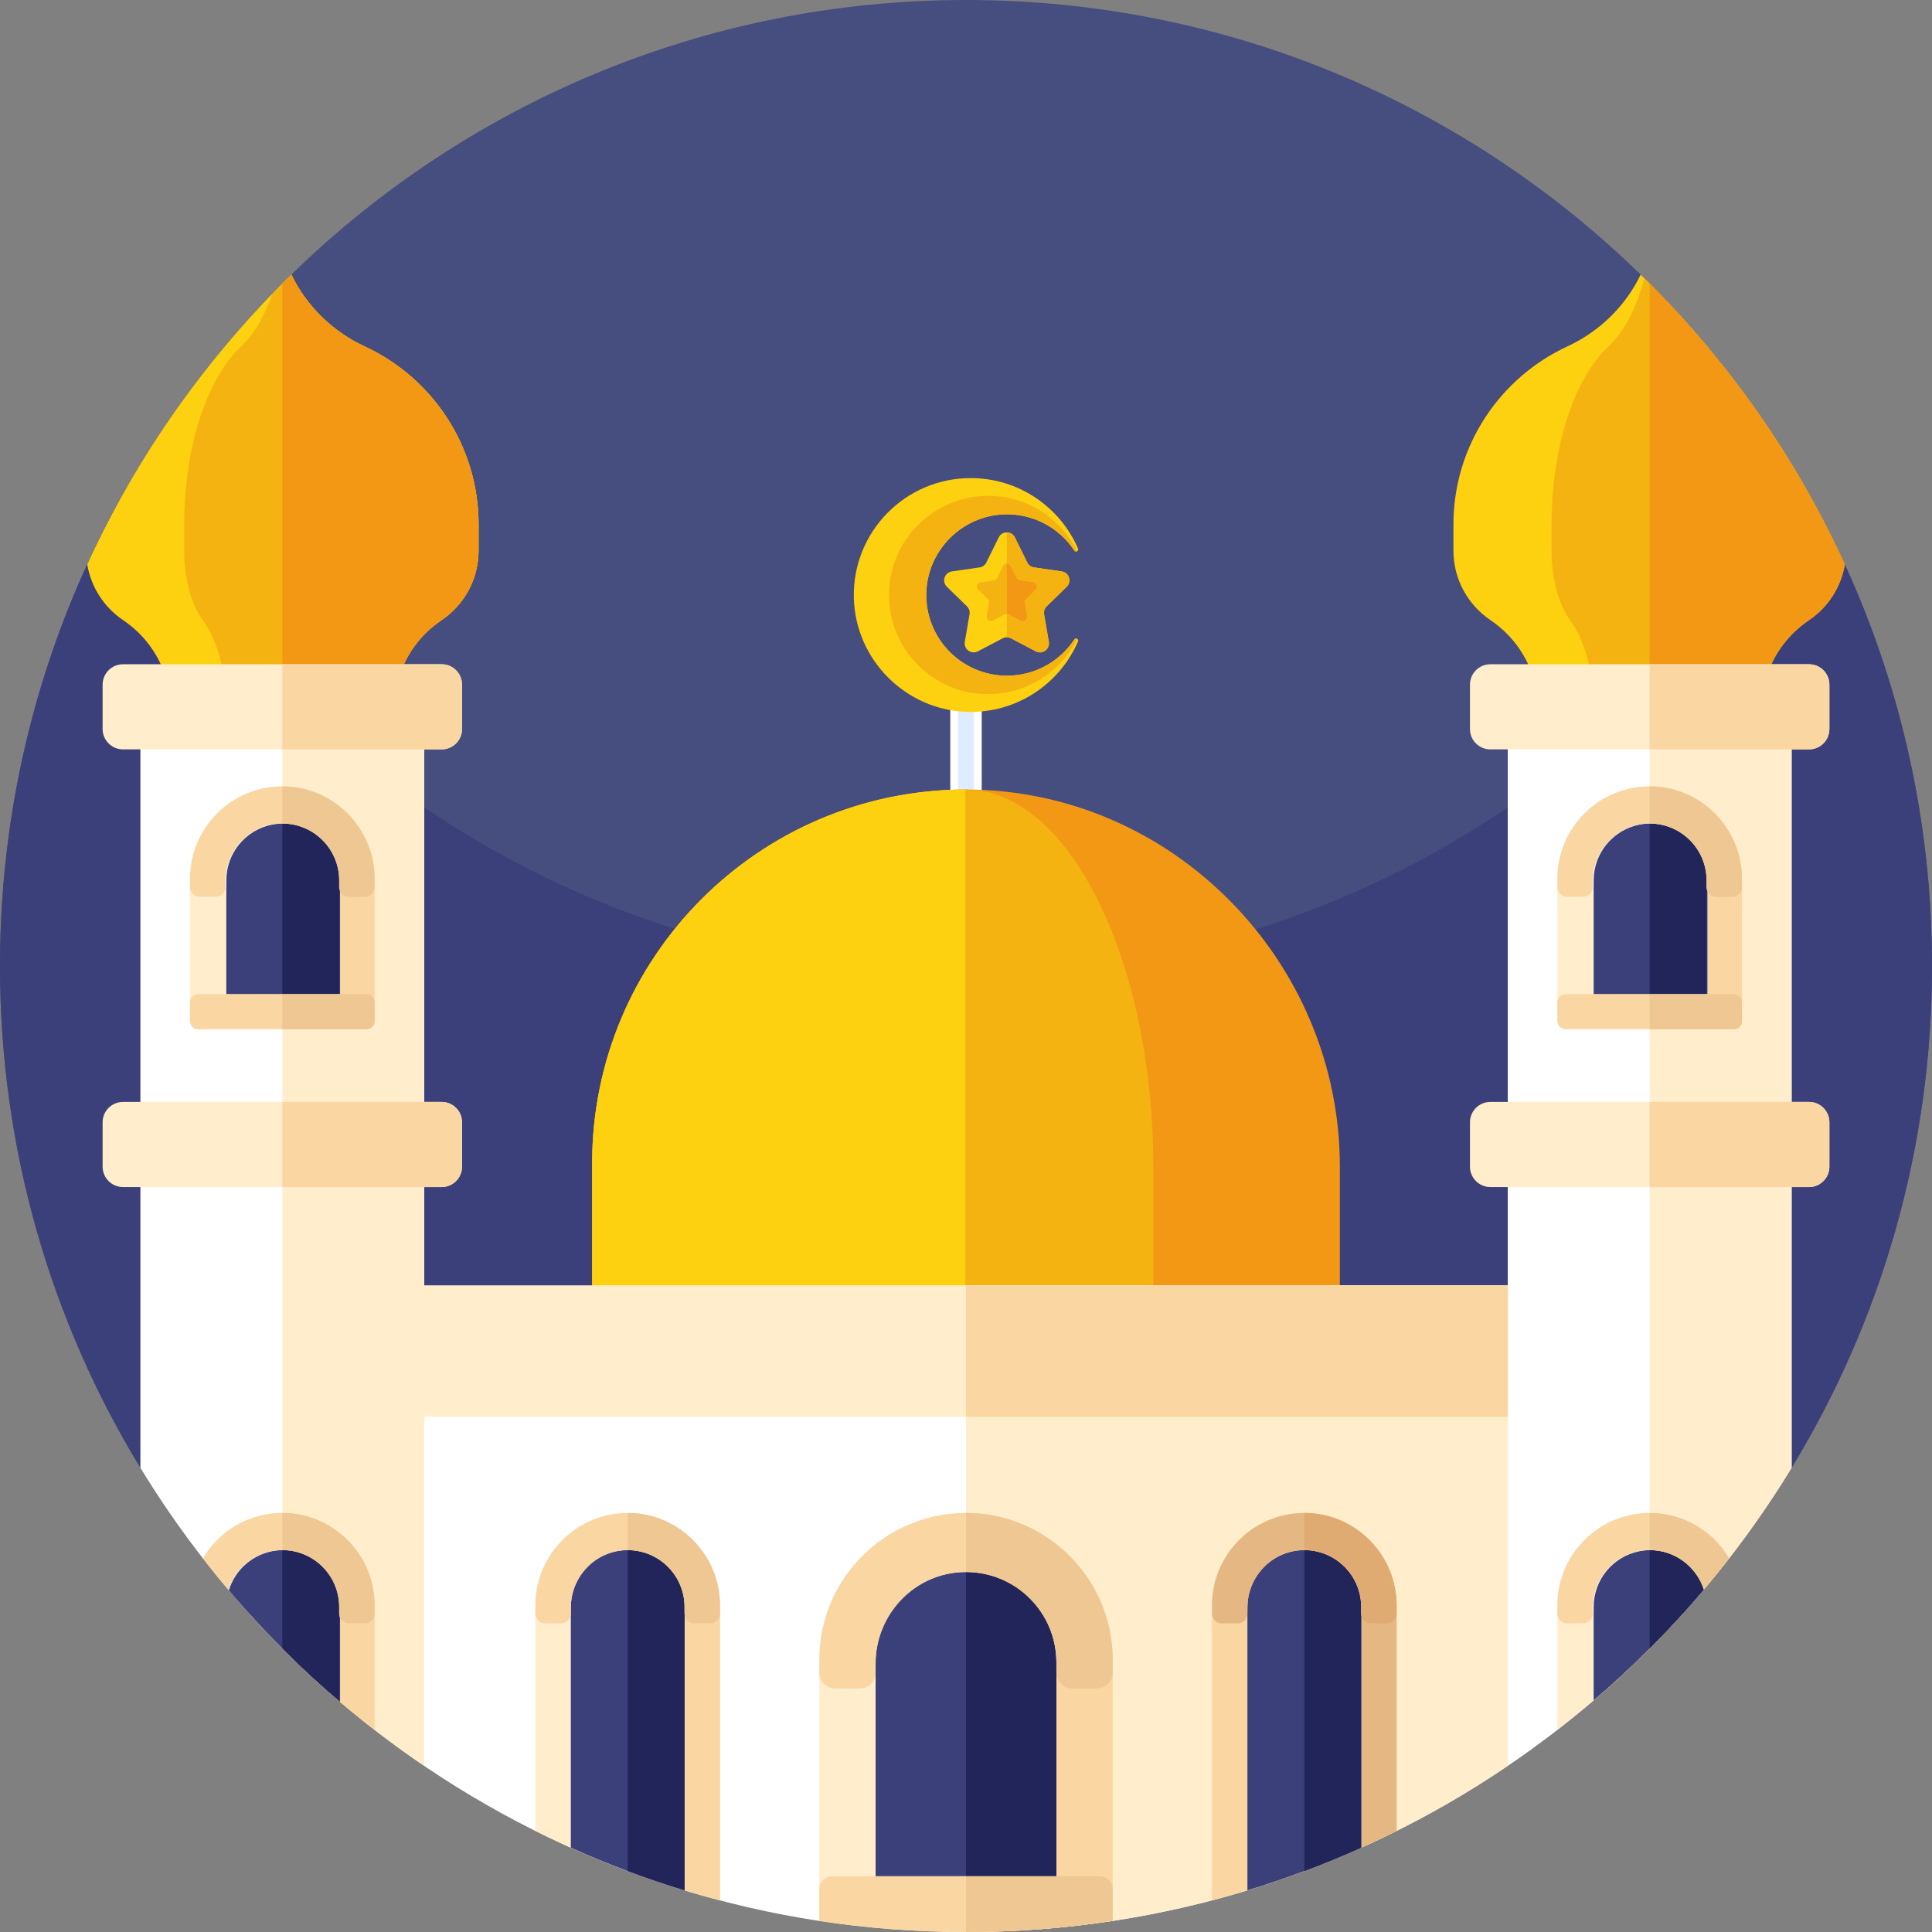 <svg id="Capa_1" enable-background="new 0 0 512 512" height="512" viewBox="0 0 512 512" width="512" xmlns="http://www.w3.org/2000/svg"><rect x="0" y="0" width="512" height="512" fill="#808080" stroke="none"/><g><path d="m474.795 388.981v-.011c-135.861 76.395-301.728 76.395-437.589 0h-.011c-23.606-38.751-37.195-84.266-37.195-132.97 0-37.984 8.267-74.027 23.115-106.443 12.213-26.677 28.874-50.89 49.045-71.701.875-.907 1.76-1.813 2.656-2.709.789-.8 1.589-1.589 2.389-2.368 46.134-45.035 109.227-72.779 178.795-72.779s132.651 27.744 178.795 72.779c.32.309.64.629.96.939.48.469.96.949 1.429 1.419 21.365 21.397 38.965 46.571 51.701 74.421 14.848 32.415 23.115 68.458 23.115 106.442 0 48.704-13.6 94.229-37.205 132.981z" fill="#464d7f"/><g><g><path d="m512 256c0 48.693-13.6 94.219-37.205 132.971-135.861 76.395-301.728 76.395-437.589 0-23.606-38.752-37.206-84.278-37.206-132.971 0-46.219 12.245-89.568 33.675-126.997 11.787 20.587 26.357 39.381 43.189 55.861 10.944 10.731 22.837 20.48 35.563 29.099 40.949 27.808 90.368 44.043 143.573 44.043s102.635-16.235 143.573-44.043c12.725-8.619 24.619-18.368 35.563-29.099 16.832-16.48 31.403-35.275 43.189-55.861 21.43 37.429 33.675 80.778 33.675 126.997z" fill="#3b407a"/></g></g><g><g><g><path d="m251.834 183.306h8.333v40.274h-8.333z" fill="#fff"/><path d="m253.918 183.306h4.166v40.274h-4.166z" fill="#dfebff"/><g><path d="m156.924 308.311v38.3c0 2.478 2.004 4.482 4.478 4.482h189.194c2.473 0 4.482-2.004 4.482-4.482v-37.449c0-54.536-44.567-99.923-99.077-99.928h-.184c-54.633.097-98.893 44.418-98.893 99.077z" fill="#f29814"/><path d="m156.924 308.311v38.3c0 2.478 2.004 4.482 4.478 4.482h141.986c1.237 0 2.246-2.004 2.246-4.482v-37.449c0-54.536-22.328-99.923-49.633-99.928h-.184c-54.633.097-98.893 44.418-98.893 99.077z" fill="#f4b311"/><path d="m285.683 169.993c-4.859 11.223-16.166 19.003-29.252 18.665-16.394-.425-29.748-13.806-30.152-30.2-.425-17.464 13.6-31.757 30.972-31.757 12.74 0 23.678 7.688 28.437 18.674.118.276-.009.575-.246.706-.079.048-.171.075-.272.075h-.005c-.189 0-.364-.096-.465-.254-3.982-6.017-10.929-9.903-18.753-9.578-11.061.46-20.051 9.491-20.459 20.556-.443 12.175 9.293 22.183 21.367 22.183 7.451 0 14.021-3.816 17.845-9.596.101-.158.276-.254.465-.254.101 0 .197.026.276.079.238.126.361.429.242.701z" fill="#fed110"/><path d="m285.166 169.212c.101 0 .197.026.276.079-4.285 8.692-13.232 14.67-23.577 14.67-14.512 0-26.279-11.762-26.279-26.275 0-14.512 11.767-26.279 26.279-26.279 10.346 0 19.293 5.982 23.577 14.674-.079.048-.171.075-.272.075h-.005c-.189 0-.364-.096-.465-.254-3.982-6.017-10.929-9.903-18.753-9.578-11.061.46-20.051 9.491-20.459 20.556-.443 12.175 9.293 22.183 21.367 22.183 7.451 0 14.021-3.816 17.845-9.596.102-.158.277-.255.466-.255z" fill="#f4b311"/><path d="m277.381 160.678c-.561.548-.816 1.342-.684 2.114l1.254 7.307c.333 1.947-1.715 3.434-3.465 2.513l-6.561-3.447c-.346-.18-.728-.272-1.11-.272s-.763.092-1.11.272l-6.561 3.447c-1.754.921-3.798-.566-3.465-2.513l1.254-7.307c.132-.772-.127-1.566-.689-2.114l-5.307-5.171c-1.417-1.381-.636-3.789 1.324-4.074l7.333-1.066c.776-.11 1.452-.601 1.798-1.303l3.281-6.649c.439-.886 1.289-1.329 2.14-1.329s1.702.443 2.14 1.329l3.28 6.649c.346.702 1.017 1.193 1.798 1.303l7.333 1.066c1.956.285 2.741 2.693 1.324 4.074z" fill="#fed110"/><path d="m277.381 160.678c-.561.548-.816 1.342-.684 2.114l1.254 7.307c.333 1.947-1.715 3.434-3.465 2.513l-6.561-3.447c-.346-.18-.728-.272-1.11-.272v-27.805c.851 0 1.702.443 2.14 1.329l3.28 6.649c.346.702 1.017 1.193 1.798 1.303l7.333 1.066c1.956.285 2.741 2.693 1.324 4.074z" fill="#f4b311"/><path d="m271.871 158.754c-.269.262-.39.642-.327 1.011l.6 3.496c.159.932-.82 1.643-1.658 1.202l-3.139-1.649c-.166-.086-.348-.13-.531-.13s-.365.044-.531.13l-3.139 1.649c-.839.441-1.817-.271-1.658-1.202l.6-3.496c.063-.369-.061-.749-.329-1.011l-2.539-2.474c-.678-.661-.304-1.813.634-1.949l3.508-.51c.371-.052.695-.287.86-.623l1.57-3.181c.21-.424.617-.636 1.024-.636s.814.212 1.024.636l1.57 3.181c.166.336.487.571.86.623l3.508.51c.936.136 1.311 1.288.634 1.949z" fill="#f4b311"/><path d="m271.871 158.754c-.269.262-.39.642-.327 1.011l.6 3.496c.159.932-.82 1.643-1.658 1.202l-3.139-1.649c-.166-.086-.348-.13-.531-.13v-13.303c.407 0 .814.212 1.024.636l1.57 3.181c.166.336.487.571.86.623l3.508.51c.936.136 1.311 1.288.634 1.949z" fill="#f29814"/><path d="m156.924 308.311v38.3c0 2.478 2.004 4.482 4.478 4.482h94.415v-141.859c-54.633.097-98.893 44.418-98.893 99.077z" fill="#fed110"/></g><path d="m399.573 340.683v127.296c-40.938 27.786-90.357 44.021-143.573 44.021-52.8 0-101.867-15.979-142.624-43.371-.171-.117-.341-.234-.512-.352-.139-.107-.288-.213-.437-.309v-127.285z" fill="#fff"/><path d="m399.573 340.683v127.285c-40.949 27.797-90.357 44.032-143.573 44.032v-171.317z" fill="#ffedcc"/><g><path d="m474.795 184.864v204.107c-8.011 13.163-17.184 25.547-27.371 37.013-3.307 3.723-6.731 7.349-10.24 10.88-10.805 10.827-22.581 20.683-35.179 29.451-.811.565-1.621 1.12-2.432 1.653v-283.104z" fill="#fff"/><path d="m474.795 184.864v204.107c-8.011 13.163-17.184 25.547-27.371 37.013-3.307 3.723-6.731 7.349-10.24 10.88v-252z" fill="#ffedcc"/><g><g><path d="m488.885 149.557c-1.024 6.155-4.555 11.445-9.515 14.795-5.248 3.541-9.131 8.64-11.072 14.464-1.205 3.648-4.683 6.048-8.533 6.048h-45.173c-3.84 0-7.317-2.4-8.523-6.048-1.941-5.824-5.824-10.923-11.072-14.464-5.92-4-9.824-10.773-9.824-18.464v-6.859c0-20.928 12.352-38.955 30.165-47.211 8.555-3.957 15.424-10.688 19.456-19.04.32.309.64.629.96.939.48.469.96.949 1.429 1.419 21.366 21.397 38.966 46.571 51.702 74.421z" fill="#fed110"/><path d="m488.885 149.557c-1.024 6.155-4.555 11.445-9.515 14.795-5.248 3.541-9.131 8.64-11.072 14.464-1.205 3.648-4.683 6.048-8.533 6.048h-37.515c-.384-8.299-2.667-15.787-6.165-20.512-2.955-4-4.907-10.773-4.907-18.464v-6.859c0-20.928 6.176-38.955 15.083-47.211 4.107-3.808 7.445-10.187 9.493-18.101.48.469.96.949 1.429 1.419 21.366 21.397 38.966 46.571 51.702 74.421z" fill="#f4b311"/><path d="m488.885 149.557c-1.024 6.155-4.555 11.445-9.515 14.795-5.248 3.541-9.131 8.64-11.072 14.464-1.205 3.648-4.683 6.048-8.533 6.048h-22.581v-109.728c21.365 21.397 38.965 46.571 51.701 74.421z" fill="#f29814"/></g><path d="m484.804 181.438v11.754c0 2.987-2.417 5.403-5.403 5.403h-84.442c-2.982 0-5.403-2.417-5.403-5.403v-11.754c0-2.987 2.421-5.403 5.403-5.403h84.442c2.987 0 5.403 2.416 5.403 5.403z" fill="#ffedcc"/><path d="m484.804 181.438v11.754c0 2.987-2.417 5.403-5.403 5.403h-42.221v-22.56h42.221c2.987 0 5.403 2.416 5.403 5.403z" fill="#f9d6a2"/><path d="m484.804 297.426v11.754c0 2.987-2.417 5.403-5.403 5.403h-84.442c-2.982 0-5.403-2.417-5.403-5.403v-11.754c0-2.987 2.421-5.403 5.403-5.403h84.442c2.987 0 5.403 2.417 5.403 5.403z" fill="#ffedcc"/><path d="m484.804 297.426v11.754c0 2.987-2.417 5.403-5.403 5.403h-42.221v-22.56h42.221c2.987 0 5.403 2.417 5.403 5.403z" fill="#f9d6a2"/></g><g><path d="m412.717 235.022h48.927v35.572h-48.927z" fill="#ffedcc"/><path d="m437.18 235.022h24.463v35.572h-24.463z" fill="#f9d6a2"/><g><path d="m452.486 233.315v30.147h-30.15v-30.147c0-7.252 5.12-13.307 11.943-14.747 1.008-.214 2.055-.326 3.13-.326.912 0 1.808.08 2.675.237 7.051 1.261 12.402 7.424 12.402 14.836z" fill="#3b407a"/><path d="m452.257 233.315v30.147h-15.077v-45.22c8.328 0 15.077 6.749 15.077 15.073z" fill="#212559"/><g><path d="m461.645 265.627v4.967c0 1.195-.969 2.165-2.165 2.165h-44.597c-1.195 0-2.165-.969-2.165-2.165v-4.967c0-1.195.969-2.165 2.165-2.165h44.597c1.196.001 2.165.97 2.165 2.165z" fill="#f9d6a2"/><path d="m461.645 265.627v4.967c0 1.195-.969 2.165-2.165 2.165h-22.299v-9.296h22.299c1.196 0 2.165.969 2.165 2.164z" fill="#efc792"/></g><path d="m461.643 233.166v1.857c0 1.454-1.178 2.632-2.632 2.632h-4.126c-1.454 0-2.632-1.178-2.632-2.632v-1.708c0-8.408-6.882-15.209-15.325-15.071-8.267.135-14.822 7.051-14.822 15.319v1.46c0 1.454-1.178 2.632-2.632 2.632h-4.126c-1.454 0-2.632-1.178-2.632-2.632v-2.168c0-13.569 11.105-24.593 24.704-24.462 13.469.13 24.223 11.305 24.223 24.773z" fill="#f9d6a2"/><path d="m461.643 232.854v2.168c0 1.454-1.178 2.632-2.632 2.632h-4.126c-1.454 0-2.632-1.178-2.632-2.632v-1.708c0-8.324-6.746-15.073-15.073-15.073v-9.85c13.49 0 24.463 10.974 24.463 24.463z" fill="#efc792"/></g></g><g><path d="m445.984 427.573c-2.848 3.168-5.792 6.261-8.8 9.291-4.757 4.779-9.717 9.355-14.848 13.739-3.136 2.688-6.347 5.301-9.621 7.84v-30.869h33.269z" fill="#ffedcc"/><path d="m445.984 427.573c-2.848 3.168-5.792 6.261-8.8 9.291v-9.291z" fill="#f9d6a2"/><g><path d="m451.701 421.045c-.053.064-.117.139-.171.203-1.344 1.589-2.72 3.168-4.107 4.736-3.307 3.723-6.731 7.349-10.24 10.88-4.757 4.779-9.717 9.355-14.848 13.739v-24.736c0-7.253 5.12-13.301 11.947-14.741.928-.203 1.899-.309 2.901-.32.032-.011.075-.011.107-.011h.117c.917 0 1.813.085 2.677.235 5.452.97 9.879 4.874 11.617 10.015z" fill="#3b407a"/><path d="m451.531 421.248c-1.344 1.589-2.72 3.168-4.107 4.736-3.307 3.723-6.731 7.349-10.24 10.88v-26.069h.107c6.666.042 12.298 4.426 14.24 10.453z" fill="#212559"/><path d="m458.176 413.045c-2.101 2.709-4.267 5.376-6.475 8-.053.064-.117.139-.171.203-1.973-6.144-7.776-10.571-14.603-10.453-8.267.139-14.816 7.051-14.816 15.317v1.461c0 1.461-1.184 2.635-2.635 2.635h-4.128c-1.451 0-2.635-1.173-2.635-2.635v-2.165c0-13.568 11.104-24.597 24.704-24.459 8.866.086 16.546 4.95 20.759 12.096z" fill="#f9d6a2"/><path d="m458.229 412.981c-2.123 2.731-4.299 5.419-6.528 8.064-.053.064-.117.139-.171.203-1.952-6.059-7.637-10.453-14.347-10.453v-9.845c8.95-.001 16.801 4.831 21.046 12.031z" fill="#efc792"/></g></g></g><g><path d="m112.427 184.864v283.104c-.811-.533-1.621-1.088-2.432-1.653-16.693-11.616-31.947-25.163-45.419-40.331-10.187-11.467-19.36-23.851-27.371-37.013v-204.107z" fill="#fff"/><path d="m112.427 184.864v283.104c-.811-.533-1.621-1.088-2.432-1.653-12.597-8.768-24.373-18.624-35.179-29.451v-252z" fill="#ffedcc"/><g><g><path d="m126.827 139.029v6.859c0 7.691-3.893 14.464-9.824 18.464-5.248 3.541-9.131 8.64-11.061 14.464-1.216 3.648-4.693 6.048-8.533 6.048h-45.174c-3.84 0-7.317-2.4-8.533-6.048-1.941-5.824-5.824-10.923-11.061-14.464-4.971-3.349-8.501-8.64-9.525-14.795 13.216-28.875 31.648-54.869 54.091-76.779 4.043 8.352 10.912 15.083 19.456 19.04 17.812 8.257 30.164 26.283 30.164 47.211z" fill="#fed110"/><path d="m126.827 139.029v6.859c0 7.691-3.893 14.464-9.824 18.464-5.248 3.541-9.131 8.64-11.061 14.464-1.216 3.648-4.693 6.048-8.533 6.048h-37.526c-.373-8.299-2.656-15.787-6.155-20.512-2.965-4-4.917-10.773-4.917-18.464v-6.859c0-20.928 6.187-38.955 15.083-47.211 3.371-3.125 6.229-7.968 8.267-13.963 1.653-1.717 3.339-3.413 5.045-5.077 4.043 8.352 10.912 15.083 19.456 19.04 17.813 8.257 30.165 26.283 30.165 47.211z" fill="#f4b311"/><path d="m126.827 139.029v6.859c0 7.691-3.893 14.464-9.824 18.464-5.248 3.541-9.131 8.64-11.061 14.464-1.216 3.648-4.693 6.048-8.533 6.048h-22.593v-109.717c.789-.8 1.589-1.589 2.389-2.368 4.043 8.352 10.912 15.083 19.456 19.04 17.814 8.256 30.166 26.282 30.166 47.21z" fill="#f29814"/></g><path d="m122.442 181.438v11.754c0 2.987-2.417 5.403-5.403 5.403h-84.442c-2.982 0-5.403-2.417-5.403-5.403v-11.754c0-2.987 2.421-5.403 5.403-5.403h84.442c2.986 0 5.403 2.416 5.403 5.403z" fill="#ffedcc"/><path d="m122.442 181.438v11.754c0 2.987-2.417 5.403-5.403 5.403h-42.221v-22.56h42.221c2.986 0 5.403 2.416 5.403 5.403z" fill="#f9d6a2"/><path d="m122.442 297.426v11.754c0 2.987-2.417 5.403-5.403 5.403h-84.442c-2.982 0-5.403-2.417-5.403-5.403v-11.754c0-2.987 2.421-5.403 5.403-5.403h84.442c2.986 0 5.403 2.417 5.403 5.403z" fill="#ffedcc"/><path d="m122.442 297.426v11.754c0 2.987-2.417 5.403-5.403 5.403h-42.221v-22.56h42.221c2.986 0 5.403 2.417 5.403 5.403z" fill="#f9d6a2"/></g><g><path d="m50.354 235.022h48.927v35.572h-48.927z" fill="#ffedcc"/><path d="m74.818 235.022h24.463v35.572h-24.463z" fill="#f9d6a2"/><g><path d="m90.124 233.315v30.147h-30.15v-30.147c0-7.252 5.12-13.307 11.943-14.747 1.008-.214 2.055-.326 3.13-.326.912 0 1.808.08 2.675.237 7.051 1.261 12.402 7.424 12.402 14.836z" fill="#3b407a"/><path d="m89.895 233.315v30.147h-15.077v-45.22c8.327 0 15.077 6.749 15.077 15.073z" fill="#212559"/><g><path d="m99.282 265.627v4.967c0 1.195-.969 2.165-2.165 2.165h-44.597c-1.195 0-2.165-.969-2.165-2.165v-4.967c0-1.195.969-2.165 2.165-2.165h44.597c1.196.001 2.165.97 2.165 2.165z" fill="#f9d6a2"/><path d="m99.282 265.627v4.967c0 1.195-.969 2.165-2.165 2.165h-22.299v-9.296h22.299c1.196 0 2.165.969 2.165 2.164z" fill="#efc792"/></g><path d="m99.281 233.166v1.857c0 1.454-1.178 2.632-2.632 2.632h-4.126c-1.454 0-2.632-1.178-2.632-2.632v-1.708c0-8.408-6.882-15.209-15.325-15.071-8.267.135-14.822 7.051-14.822 15.319v1.46c0 1.454-1.178 2.632-2.632 2.632h-4.126c-1.454 0-2.632-1.178-2.632-2.632v-2.168c0-13.569 11.105-24.593 24.704-24.462 13.468.13 24.223 11.305 24.223 24.773z" fill="#f9d6a2"/><path d="m99.281 232.854v2.168c0 1.454-1.178 2.632-2.632 2.632h-4.126c-1.454 0-2.632-1.178-2.632-2.632v-1.708c0-8.324-6.746-15.073-15.073-15.073v-9.85c13.489 0 24.463 10.974 24.463 24.463z" fill="#efc792"/></g></g><g><path d="m99.285 427.573v30.869c-8.619-6.677-16.789-13.877-24.469-21.579-3.008-3.029-5.952-6.123-8.8-9.291h33.269z" fill="#ffedcc"/><path d="m99.285 427.573v30.869c-8.619-6.677-16.789-13.877-24.469-21.579v-9.291h24.469z" fill="#f9d6a2"/><g><path d="m90.123 425.867v25.131c-5.301-4.502-10.4-9.216-15.307-14.133-3.008-3.029-5.952-6.123-8.8-9.291-.491-.523-.971-1.056-1.44-1.589-1.333-1.493-2.645-3.008-3.936-4.533 1.579-5.195 5.899-9.195 11.275-10.325 1.013-.213 2.059-.331 3.136-.331.907 0 1.803.085 2.667.235 7.05 1.257 12.405 7.422 12.405 14.836z" fill="#3b407a"/><path d="m89.899 425.867v24.939c-5.227-4.448-10.251-9.099-15.083-13.941v-26.069c8.331-.001 15.083 6.751 15.083 15.071z" fill="#212559"/><path d="m99.285 425.717v1.856c0 1.461-1.184 2.635-2.635 2.635h-4.128c-1.451 0-2.635-1.173-2.635-2.635v-1.707c0-8.405-6.88-15.211-15.317-15.072-6.592.107-12.096 4.523-14.048 10.507-2.315-2.731-4.565-5.504-6.752-8.331 4.299-7.264 12.235-12.117 21.291-12.021 13.462.128 24.224 11.307 24.224 24.768z" fill="#f9d6a2"/><path d="m99.281 425.408v2.168c0 1.454-1.178 2.632-2.632 2.632h-4.126c-1.454 0-2.632-1.178-2.632-2.632v-1.708c0-8.324-6.746-15.073-15.073-15.073v-9.85c13.489 0 24.463 10.974 24.463 24.463z" fill="#efc792"/></g></g></g><g><path d="m217.124 443.266h77.753v65.295h-77.753z" fill="#ffedcc"/><path d="m256 443.266h38.876v65.295h-38.876z" fill="#f9d6a2"/><g><path d="m279.956 440.553v56.672h-47.913v-56.672c0-11.524 8.137-21.147 18.98-23.435 1.602-.341 3.265-.519 4.974-.519 1.449 0 2.873.127 4.252.376 11.204 2.004 19.707 11.799 19.707 23.578z" fill="#3b407a"/><path d="m279.957 440.553v56.672h-23.959v-80.626c13.233 0 23.959 10.726 23.959 23.954z" fill="#212559"/><g><path d="m294.88 500.661v7.904c0 .171-.011.33-.043.491-12.661 1.941-25.632 2.944-38.837 2.944-13.195 0-26.165-1.003-38.827-2.923-.032-.171-.043-.341-.043-.512v-7.904c0-1.899 1.536-3.435 3.435-3.435h70.869c1.899.001 3.446 1.537 3.446 3.435z" fill="#f9d6a2"/><path d="m294.88 500.661v7.904c0 .171-.011.33-.043.491-12.661 1.941-25.632 2.944-38.837 2.944v-14.773h35.435c1.898 0 3.445 1.536 3.445 3.434z" fill="#efc792"/></g><path d="m294.876 440.316v2.95c0 2.31-1.873 4.183-4.183 4.183h-6.556c-2.31 0-4.183-1.873-4.183-4.183v-2.714c0-13.361-10.937-24.169-24.354-23.951-13.138.214-23.554 11.205-23.554 24.344v2.32c0 2.31-1.873 4.183-4.183 4.183h-6.556c-2.31 0-4.183-1.873-4.183-4.183v-3.446c0-21.564 17.647-39.083 39.258-38.874 21.403.209 38.494 17.968 38.494 39.371z" fill="#f9d6a2"/><path d="m294.876 439.82v3.446c0 2.31-1.873 4.183-4.183 4.183h-6.556c-2.31 0-4.183-1.873-4.183-4.183v-2.714c0-13.228-10.721-23.954-23.954-23.954v-15.654c21.437.001 38.876 17.44 38.876 38.876z" fill="#efc792"/></g></g><g><g><path d="m370.112 427.573v57.632c-7.925 3.968-16.085 7.52-24.459 10.656-7.968 2.976-16.128 5.568-24.459 7.755v-76.043z" fill="#f9d6a2"/><path d="m370.112 427.573v57.632c-7.925 3.968-16.085 7.52-24.459 10.656v-68.288z" fill="#e5b883"/><g><path d="m360.725 425.867v63.797c-4.939 2.219-9.963 4.288-15.072 6.197-4.949 1.845-9.973 3.552-15.072 5.098v-75.093c0-7.253 5.12-13.301 11.936-14.741 1.013-.213 2.059-.331 3.136-.331.907 0 1.803.085 2.677.235 7.051 1.259 12.395 7.424 12.395 14.838z" fill="#3b407a"/><path d="m360.725 425.867v63.797c-4.939 2.219-9.963 4.288-15.072 6.197v-85.067c8.331.001 15.072 6.753 15.072 15.073z" fill="#212559"/><path d="m370.117 425.72v1.857c0 1.454-1.178 2.632-2.632 2.632h-4.126c-1.454 0-2.632-1.178-2.632-2.632v-1.708c0-8.408-6.882-15.209-15.325-15.071-8.267.135-14.822 7.051-14.822 15.319v1.46c0 1.454-1.178 2.632-2.632 2.632h-4.126c-1.454 0-2.632-1.178-2.632-2.632v-2.168c0-13.569 11.105-24.593 24.704-24.462 13.468.129 24.223 11.304 24.223 24.773z" fill="#e5b883"/><path d="m370.117 425.408v2.168c0 1.454-1.178 2.632-2.632 2.632h-4.126c-1.454 0-2.632-1.178-2.632-2.632v-1.708c0-8.324-6.746-15.073-15.073-15.073v-9.85c13.489 0 24.463 10.974 24.463 24.463z" fill="#e0aa73"/></g></g><g><path d="m190.805 427.573v76.043c-17.067-4.48-33.44-10.678-48.917-18.4v-57.643z" fill="#ffedcc"/><path d="m190.805 427.573v76.043c-3.157-.832-6.283-1.717-9.387-2.656-5.099-1.547-10.123-3.253-15.072-5.109v-68.277h24.459z" fill="#f9d6a2"/><g><path d="m181.419 425.867v75.093c-10.347-3.147-20.405-6.923-30.144-11.307v-63.787c0-7.253 5.12-13.301 11.936-14.741 1.013-.213 2.059-.331 3.136-.331.907 0 1.803.085 2.677.235 7.051 1.259 12.395 7.424 12.395 14.838z" fill="#3b407a"/><path d="m181.419 425.867v75.093c-5.099-1.547-10.123-3.253-15.072-5.109v-85.056c8.33 0 15.072 6.752 15.072 15.072z" fill="#212559"/><path d="m190.81 425.72v1.857c0 1.454-1.178 2.632-2.632 2.632h-4.126c-1.454 0-2.632-1.178-2.632-2.632v-1.708c0-8.408-6.882-15.209-15.325-15.071-8.267.135-14.822 7.051-14.822 15.319v1.46c0 1.454-1.178 2.632-2.632 2.632h-4.126c-1.454 0-2.632-1.178-2.632-2.632v-2.168c0-13.569 11.105-24.593 24.704-24.462 13.468.129 24.223 11.304 24.223 24.773z" fill="#f9d6a2"/><path d="m190.81 425.408v2.168c0 1.454-1.178 2.632-2.632 2.632h-4.126c-1.454 0-2.632-1.178-2.632-2.632v-1.708c0-8.324-6.746-15.073-15.073-15.073v-9.85c13.489 0 24.463 10.974 24.463 24.463z" fill="#efc792"/></g></g></g><path d="m112.429 340.686h287.144v34.786h-287.144z" fill="#ffedcc"/><path d="m255.999 340.686h143.574v34.786h-143.574z" fill="#f9d6a2"/></g></g></g></g></svg>